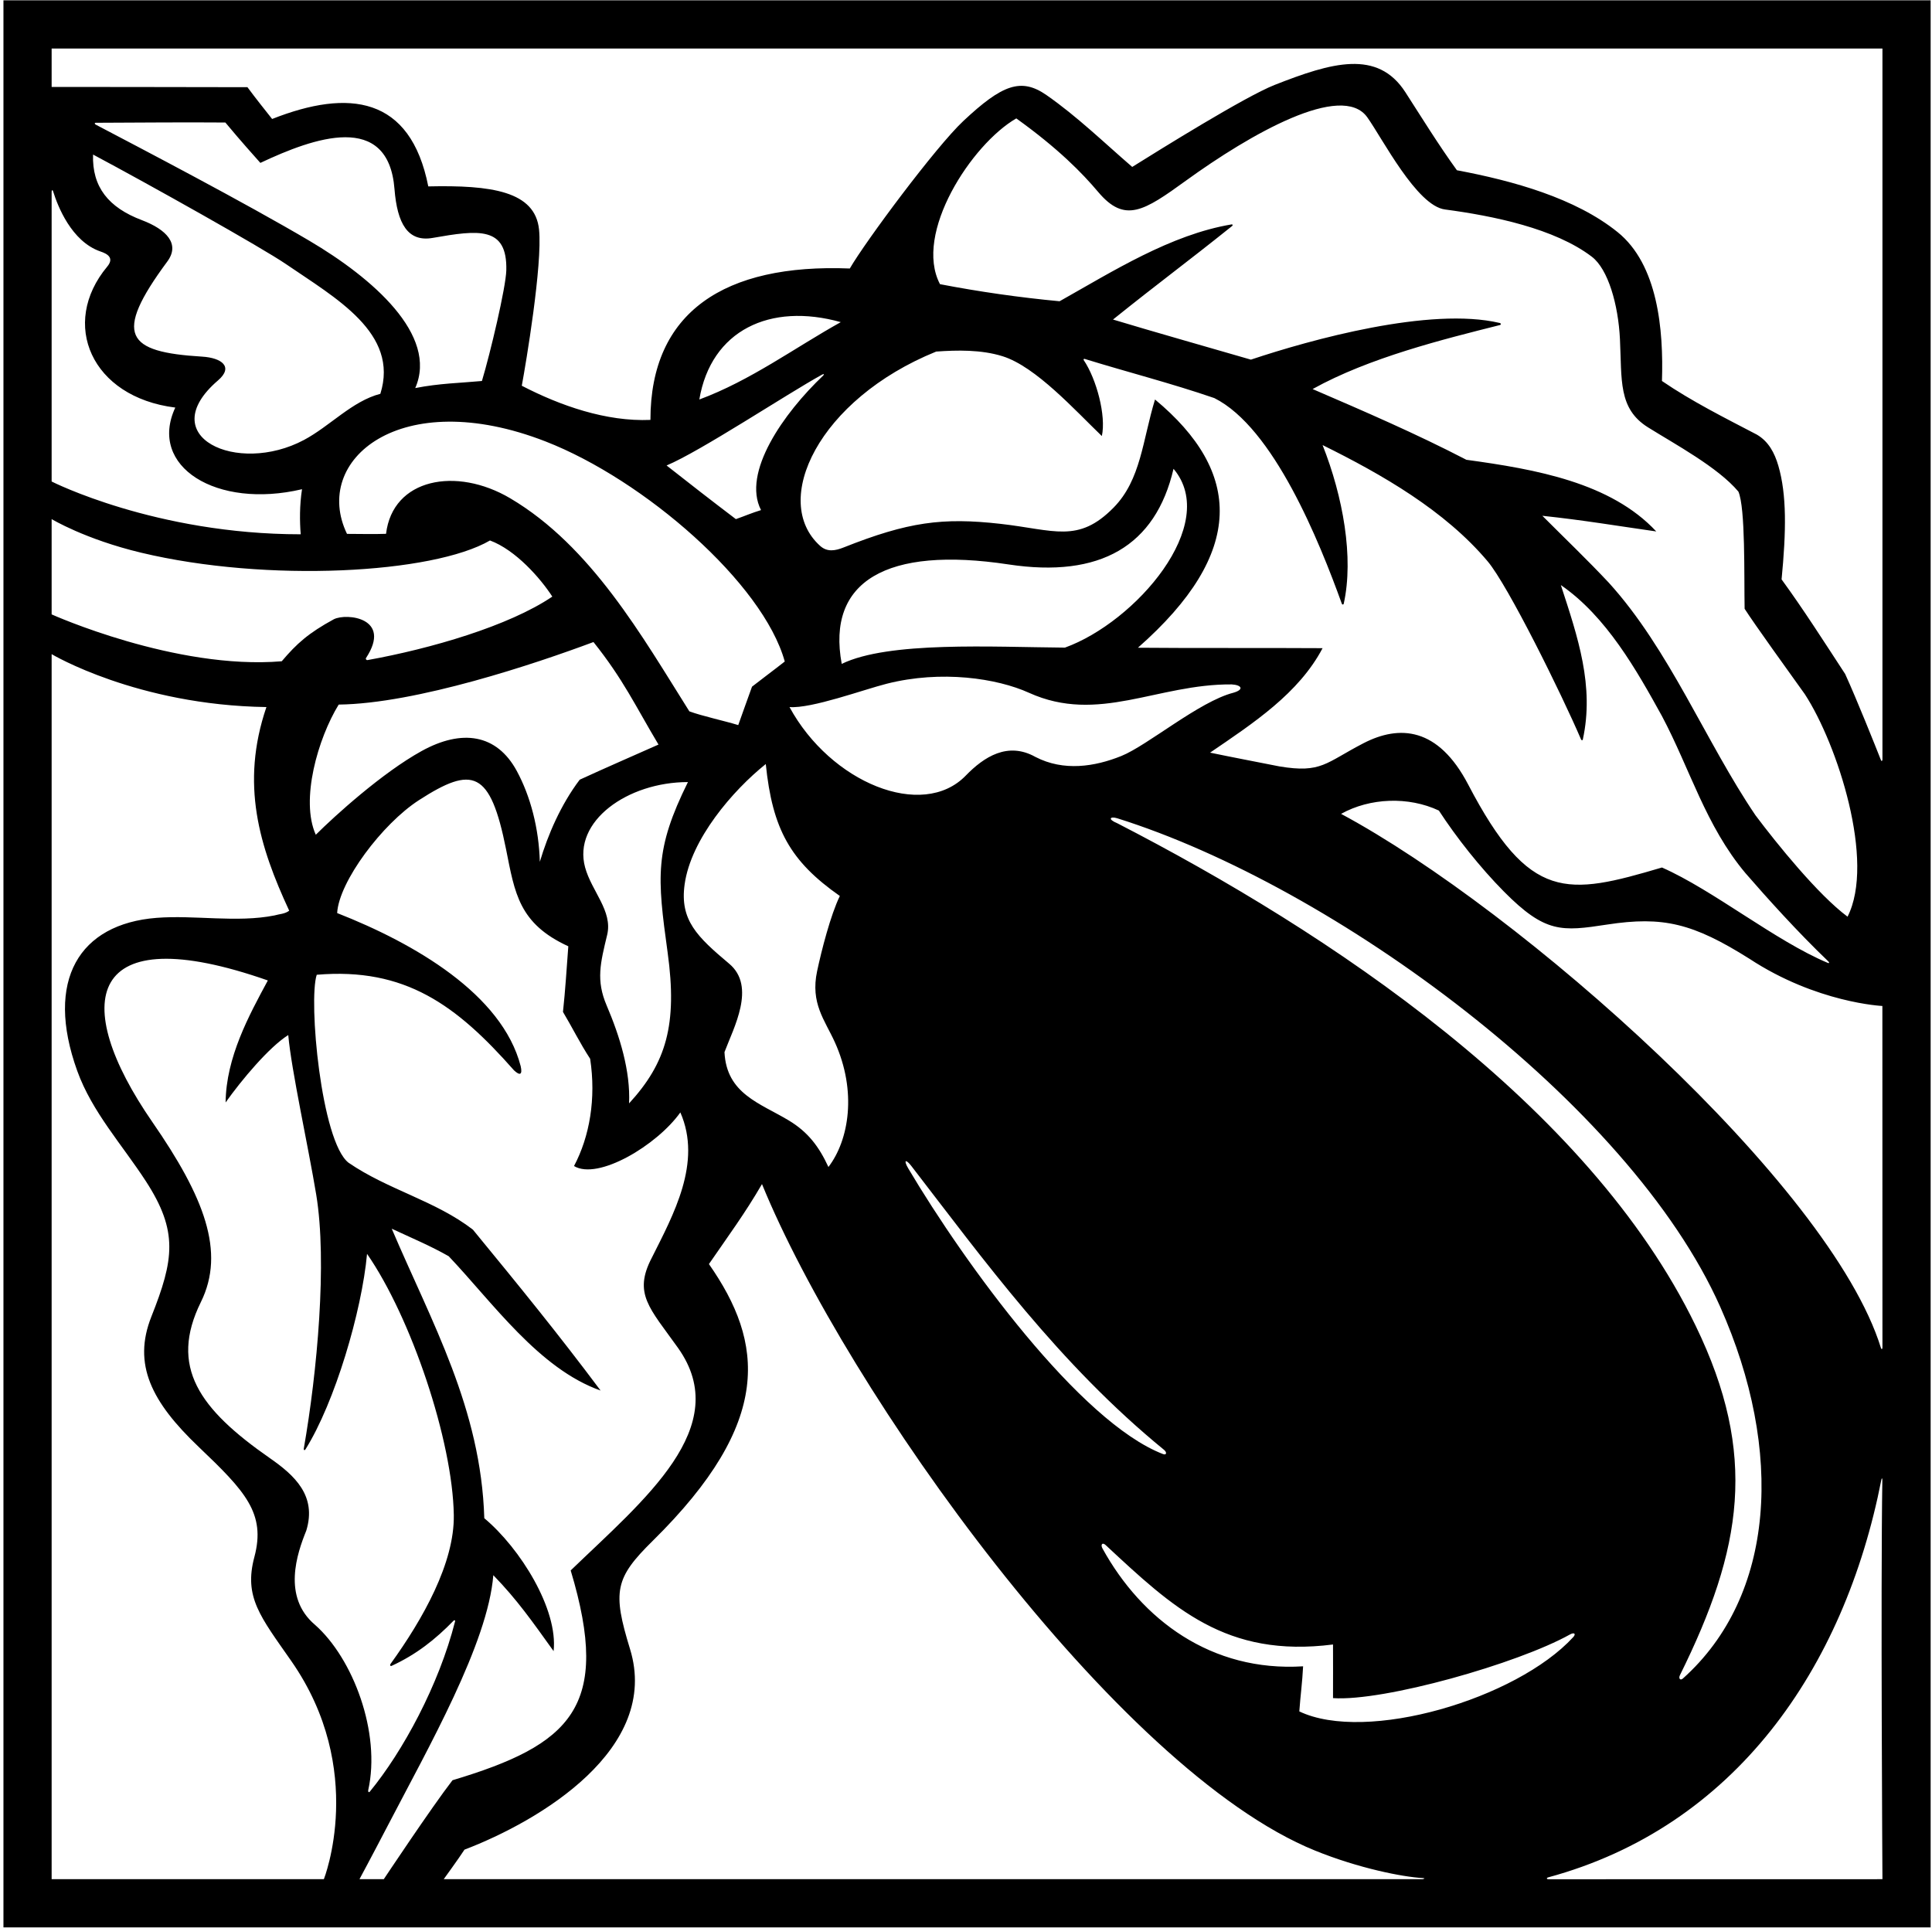 <?xml version="1.0" encoding="UTF-8"?>
<svg xmlns="http://www.w3.org/2000/svg" xmlns:xlink="http://www.w3.org/1999/xlink" width="464pt" height="463pt" viewBox="0 0 464 463" version="1.1">
<g id="surface1">
<path style=" stroke:none;fill-rule:nonzero;fill:rgb(0%,0%,0%);fill-opacity:1;" d="M 0.828 0.078 L 0.828 462.922 L 463.672 462.922 L 463.672 0.078 Z M 12.402 46.035 C 12.402 46.035 12.523 45.195 12.785 46.039 C 13.828 49.395 17.121 57.973 24.086 60.387 C 25.906 60.98 27.461 61.988 25.746 64.043 C 14.332 77.727 21.91 95.391 42.098 97.891 C 35.5 112.043 51.988 122.344 72.535 117.5 C 71.938 121.348 71.965 125.254 72.223 128.328 C 37.309 128.328 12.402 115.648 12.402 115.648 Z M 352.18 110.434 C 340.094 104.16 327.668 98.805 315.242 93.445 C 328.828 85.898 346.555 81.512 360.227 78.07 C 360.547 77.988 360.512 77.648 360.168 77.57 C 343.492 73.621 314.797 81.578 300.422 86.379 C 289.82 83.301 276.711 79.594 267.305 76.746 C 278.641 67.648 284.754 63.227 295.926 54.273 C 296.129 54.109 296.047 53.852 295.797 53.895 C 281.141 56.355 267.23 65.184 254.48 72.355 C 244.789 71.445 235.215 70.074 225.754 68.254 C 219.359 56.078 233.332 34.645 244.078 28.438 C 254.195 35.703 259.922 41.574 263.742 46.105 C 270.145 53.699 274.742 50.688 284.824 43.387 C 300.273 32.203 322.266 19.617 328.371 28.168 C 332.027 33.289 340.254 49.441 347.035 50.312 C 358.605 51.848 373.383 54.863 382.293 61.652 C 386.207 64.633 388.648 73.125 389.055 81.445 C 389.535 91.246 388.598 98.137 395.781 102.633 C 402.281 106.699 412.562 112.211 417.5 118.07 C 419.211 121.945 418.855 138.305 418.996 146.215 C 421.242 149.746 430.039 161.961 433.461 166.734 C 441.297 178.773 450.434 206.953 443.719 220.172 C 436.652 214.926 426.734 202.656 421.605 195.816 C 409.633 178.148 400.969 156.031 386.379 139.957 C 381.133 134.371 376.23 129.699 370.418 123.883 C 380.164 124.91 388.57 126.336 397.777 127.645 C 386.836 115.902 368.82 112.711 352.18 110.434 Z M 224.84 84.441 C 229.828 84.086 235.66 83.949 240.809 85.57 C 248.777 88.074 258.184 98.547 264.625 104.73 C 265.699 99.855 263.34 91.039 260.273 86.492 C 260.164 86.336 260.297 86.145 260.473 86.195 C 270.578 89.32 281.305 92.055 291.645 95.613 C 305.852 102.715 316.84 129.98 322.266 145.02 C 322.359 145.273 322.66 145.258 322.719 144.996 C 325.18 133.91 322.535 119.262 317.637 106.898 C 331.945 113.969 347.016 122.629 357.289 134.828 C 362.188 140.645 375.07 166.75 379.719 177.613 C 379.812 177.836 380.09 177.852 380.133 177.645 C 382.945 164.777 378.961 153.066 374.863 140.527 C 385.809 148.051 393.105 161.047 399.145 171.992 C 405.871 184.645 409.633 198.324 419.211 209.727 C 424.285 215.574 431.812 223.953 439.141 230.949 C 439.383 231.18 439.301 231.41 439.016 231.289 C 426.32 225.961 411.52 213.82 399.145 208.359 C 376.316 215.113 367.367 216.699 352.602 188.422 C 345.391 174.621 336.094 174.047 327.449 178.516 C 318.344 183.227 317.387 185.77 307.262 184.074 C 301.363 182.906 296.09 181.91 290.617 180.77 C 301.078 173.645 311.938 166.508 317.637 155.68 C 304.355 155.594 284.977 155.691 273.289 155.574 C 299.277 132.723 298.27 113.297 277.395 95.953 C 274.398 105.727 274.039 115.219 267.449 121.918 C 258.926 130.582 253.211 127.277 240.258 125.816 C 226.359 124.25 218.078 125.348 202.617 131.488 C 200.621 132.281 198.684 132.652 196.977 131.121 C 184.996 120.359 196.574 95.91 224.84 84.441 Z M 407.238 318.426 C 381.391 265.098 318.941 223.797 268.387 197.758 C 265.879 196.73 266.652 196.016 268.32 196.535 C 320.23 212.801 391.305 264.77 413.148 313.898 C 428.52 348.469 426.371 383.301 404.176 403.148 C 403.539 403.715 403.066 403.141 403.473 402.324 C 418.488 371.992 422.234 349.359 407.238 318.426 Z M 264.781 371.918 C 264.25 370.953 264.773 370.387 265.52 371.082 C 281.762 386.18 294.418 398.25 320.145 394.977 C 320.172 398.793 320.145 403.527 320.145 407.859 C 332.387 408.691 364.488 399.582 377.055 392.57 C 378.102 391.988 378.547 392.434 377.844 393.199 C 364.199 408.082 328.117 418.719 312.051 411.051 C 312.336 407.059 312.762 404.211 312.961 400.219 C 290.914 401.605 274.203 389.031 264.781 371.918 Z M 175.133 231.473 C 167.387 224.965 163.238 220.977 164.422 212.426 C 165.926 201.535 176.008 189.832 183.914 183.508 C 185.512 199.152 189.785 206.848 201.699 215.199 C 199.469 219.793 197.312 228.23 196.242 233.254 C 194.598 240.965 198.074 244.973 200.492 250.301 C 205.863 262.141 203.902 273.832 198.961 280.293 C 196.672 275.355 194.051 271.891 189.426 269.105 C 182.508 264.938 174.488 262.73 173.996 252.703 C 176.191 246.844 181.656 236.953 175.133 231.473 Z M 160.344 228.785 C 162.73 246.105 160.004 255.297 151.082 265.016 C 151.434 257.281 148.879 248.945 145.699 241.5 C 143.109 235.441 144.188 231.328 145.82 224.535 C 147.195 218.82 142.094 214.082 140.523 208.34 C 137.5 197.277 150.691 187.84 165.219 187.84 C 157.184 204.09 157.828 210.547 160.344 228.785 Z M 73.363 348.109 C 80.422 336.855 86.895 314.941 88.152 301.152 C 98.742 316.445 108.703 345.988 108.988 363.883 C 109.172 375.387 101.578 388.863 93.797 399.641 C 93.59 399.93 93.754 400.246 94.043 400.113 C 99.945 397.402 104.551 393.773 108.969 389.227 C 109.137 389.055 109.355 389.18 109.297 389.414 C 105.402 404.75 96.711 420.723 88.801 430.34 C 88.586 430.602 88.352 430.344 88.438 429.957 C 91.512 416.16 84.793 398.312 75.645 390.246 C 67.738 383.547 71.348 373.082 73.562 367.617 C 76.109 359.262 70.789 354.379 64.805 350.215 C 47.84 338.406 40.574 328.273 48.254 312.711 C 54.195 300.66 49.016 287.457 36.617 269.531 C 16.598 240.586 20.715 220.227 64.328 235.488 C 59.77 243.926 54.297 253.957 54.184 264.789 C 57.973 259.43 64.668 251.449 69.23 248.602 C 69.953 256.926 74.078 275.602 75.945 286.93 C 78.617 303.129 76.176 329.566 72.961 347.926 C 72.895 348.301 73.164 348.426 73.363 348.109 Z M 139.227 187.27 C 134.664 193.309 131.59 200.492 129.648 206.988 C 129.422 198.988 127.422 191.281 124.117 185.176 C 119.301 176.277 110.926 175.039 101.242 180.395 C 91.766 185.633 80.395 195.961 75.844 200.492 C 72.082 192.172 76.355 177.352 81.344 169.227 C 100.039 169 128.652 159.395 142.531 154.207 C 149.742 163.242 152.562 169.484 158.148 178.832 C 151.879 181.625 145.609 184.332 139.227 187.27 Z M 189.613 169.824 C 194.914 170.227 207.371 165.637 212.938 164.227 C 226.086 160.891 239.441 162.914 247.125 166.395 C 263.809 173.941 277.938 164.246 295.805 164.383 C 298.227 164.523 298.848 165.621 296.23 166.379 C 288.02 168.473 275.609 179.043 269.285 181.586 C 262.941 184.137 255.477 185.328 248.664 181.797 C 242.055 178.102 236.355 181.734 231.934 186.293 C 221.539 197.012 199.484 187.996 189.613 169.824 Z M 242.207 135.566 C 264.238 138.902 277.527 131.145 281.84 112.598 C 293.098 125.906 272.719 149.422 255.762 155.547 C 238.234 155.406 213.441 153.98 202.152 159.453 C 198.477 139.586 212.93 131.129 242.207 135.566 Z M 218.887 280.066 C 236.18 302.484 254.34 327.617 279.551 348.219 C 280.309 348.836 280.172 349.57 279.316 349.242 C 259.387 341.57 231.73 303.566 218.148 280.66 C 216.914 278.578 217.523 278.301 218.887 280.066 Z M 197.461 89.965 C 197.875 89.734 198.004 89.914 197.691 90.211 C 188.18 99.242 178.141 113.523 182.773 122.516 C 180.523 123.199 178.953 123.91 176.73 124.684 C 170.832 120.207 165.703 116.219 160.09 111.801 C 168.355 108.316 188.801 94.738 197.461 89.965 Z M 167.953 95.953 C 170.777 79.32 184.941 72.613 201.926 77.371 C 190.867 83.527 180.266 91.395 167.953 95.953 Z M 188.473 158.883 C 185.652 161.105 183.23 162.871 180.609 164.926 C 179.383 168.23 178.527 170.797 177.301 174.156 C 173.996 173.133 168.637 171.992 165.559 170.852 C 154.301 152.98 142.047 131.215 122.551 119.688 C 109.586 112.02 94.297 114.91 92.715 128.215 C 89.605 128.328 86.613 128.227 83.336 128.227 C 74.805 110.504 96.16 92.449 131.043 106.035 C 154.703 115.25 183.27 140.082 188.473 158.883 Z M 121.598 64.918 C 121.492 69.051 117.75 84.84 115.742 91.508 C 110.555 91.992 105.539 92.066 99.727 93.207 C 105.301 80.461 89.383 66.734 74.328 57.844 C 58.617 48.566 34.121 35.777 22.961 29.918 C 22.68 29.77 22.707 29.488 22.988 29.488 C 34.094 29.43 45.16 29.355 54.125 29.426 C 58.043 34.137 60.965 37.344 62.531 39.125 C 75.422 33.047 93.266 26.688 94.742 45.395 C 95.402 53.742 97.961 58.188 103.926 57.141 C 114.965 55.207 121.852 54.309 121.598 64.918 Z M 68.695 63.441 C 80.594 71.59 95.93 80.02 91.348 94.586 C 84.57 96.344 79.266 102.336 73.004 105.672 C 56.949 114.223 36.715 104.809 52.352 91.375 C 56.176 88.094 53.219 85.941 48.535 85.656 C 30.367 84.551 27.023 80.598 40.188 62.801 C 43.277 58.617 40.051 55.141 34.062 52.871 C 26.062 49.844 22.09 44.914 22.348 37.121 C 35.742 44.254 62.883 59.465 68.695 63.441 Z M 12.402 124.676 C 12.402 124.676 20.41 129.523 33.891 132.746 C 64.125 139.98 103.996 137.785 117.68 129.812 C 123.836 132.094 129.793 138.875 132.645 143.293 C 122.223 150.352 103.426 155.816 88.254 158.543 C 87.992 158.59 87.762 158.266 87.895 158.062 C 94.273 148.371 83.227 147.188 80.176 148.734 C 74.074 152.062 71.289 154.551 67.664 158.824 C 42.156 160.961 12.402 147.566 12.402 147.566 Z M 77.781 451.348 L 12.402 451.348 L 12.402 157.113 C 12.402 157.113 32.895 169.371 63.984 169.824 C 57.68 188.328 62.281 203.277 69.457 218.73 C 68.434 219.531 67.062 219.531 65.926 219.871 C 56.863 221.672 46.727 219.734 37.59 220.453 C 19.051 221.914 10.707 235.398 18.543 257.188 C 22.086 267.043 29.422 275.051 35.031 283.703 C 42.832 295.727 41.797 302.523 36.359 316.219 C 31.801 327.703 36.398 336.727 47.699 347.5 C 58.855 358.137 63.906 363.441 61.09 373.969 C 58.516 383.59 62.531 388.297 69.949 398.934 C 88.195 425.102 77.781 451.348 77.781 451.348 Z M 86.332 451.348 C 86.332 451.348 89.227 445.984 93.199 438.352 C 102.91 419.684 117.184 394.664 118.477 378.332 C 124.234 384.262 127.797 389.391 132.957 396.57 C 134.066 386.539 124.949 371.863 116.312 364.652 C 115.516 338.316 103.715 317.711 94.082 295.113 C 99.156 297.477 103.289 299.188 107.762 301.723 C 118.363 312.895 129.422 328.742 144.242 333.984 C 134.098 320.422 124.805 309.02 113.574 295.34 C 104.57 288.387 93.168 285.766 83.707 279.266 C 77.133 274.184 74.023 240.27 76.07 234.121 C 97.297 232.316 109.633 241.406 123.449 257.078 C 124.875 258.418 125.508 258.148 125.059 256.105 C 120.602 238.789 99.531 226.582 80.973 219.301 C 81.398 211.754 91.809 197.863 100.633 192.172 C 113.523 183.863 117.746 185.016 121.535 203.965 C 123.645 214.52 124.598 221.824 136.488 227.281 C 136.062 232.926 135.777 237.77 135.207 243.043 C 137.262 246.461 139.34 250.652 141.734 254.301 C 143.188 263.848 141.621 272.969 137.859 280.062 C 143.602 283.547 157.762 275.102 163.395 267.184 C 168.695 279.238 161.672 291.84 156.543 302.09 C 152.023 310.73 156.031 314.191 162.82 323.719 C 176.383 342.758 154.59 360.27 137.059 377.191 C 146.949 410.062 137.051 419.066 108.676 427.582 C 103.656 434.078 92.172 451.348 92.172 451.348 Z M 341.617 451.348 L 106.566 451.348 C 106.566 451.348 110.27 446.246 111.551 444.254 C 129.652 437.348 158.672 420.035 151.316 396.086 C 147.059 382.223 147.672 379.035 156.781 370.062 C 185.809 341.473 183.445 322.48 170.262 303.605 C 174.965 296.766 178.898 291.465 183.004 284.395 C 203.289 334.012 268.188 425.168 315.852 444.488 C 326.348 448.746 336.914 450.809 341.613 451.07 C 342.688 451.129 341.617 451.348 341.617 451.348 Z M 371.898 451.363 C 371.398 451.359 371.375 451.031 371.82 450.91 C 416.531 438.809 442.934 400.891 451.836 355.414 C 451.926 354.961 452.082 354.984 452.074 355.473 C 451.66 381.648 452.098 451.348 452.098 451.348 C 452.098 451.348 391.852 451.348 371.898 451.363 Z M 451.734 323.75 C 439.582 284.41 365.027 218.531 322.082 195.477 C 329.035 191.602 338.27 191.258 345.566 194.68 C 349.75 201.113 355.465 208.355 361.191 214.137 C 371.121 224.16 375.039 223.738 386.004 222.059 C 399.43 220.004 406.605 221.758 420.129 230.262 C 436.309 240.906 452.082 241.617 452.082 241.617 C 452.082 241.617 452.098 299.691 452.098 323.625 C 452.098 324.09 451.863 324.164 451.734 323.75 Z M 452.098 182.48 C 452.098 182.48 451.961 183.129 451.719 182.516 C 450.402 179.188 445.953 168.023 443.148 161.891 C 438.164 154.266 433.117 146.344 427.875 139.16 C 428.996 127.566 429.133 118.836 427.094 111.855 C 426.191 108.77 424.754 106.039 421.945 104.391 C 414.078 100.285 406.328 96.41 399.145 91.508 C 399.547 79.211 398.176 63.543 388.477 55.738 C 378.336 47.57 363.414 43.43 349.898 40.891 C 345.465 34.777 341.117 27.715 337.52 22.145 C 330.844 11.805 319.828 15 306.113 20.402 C 299.055 23.18 278.492 35.988 271.922 40.094 C 265.105 34.207 258.664 27.945 251.324 22.836 C 245.242 18.602 240.707 20.297 231.367 29.055 C 224.734 35.273 207.836 58.016 204.094 64.488 C 173.98 63.285 156.211 74.953 156.211 100.855 C 145.609 101.312 134.551 97.438 125.316 92.648 C 126.301 87.359 130.312 63.535 129.461 55.148 C 128.52 45.906 117.98 44.434 102.859 44.77 C 98.574 23.09 83.766 21.312 65.355 28.578 C 63.387 26.086 61.605 23.879 59.426 20.941 C 44.363 20.887 12.402 20.887 12.402 20.887 L 12.402 11.652 L 452.098 11.652 L 452.098 182.48 "/>
</g>
</svg>
